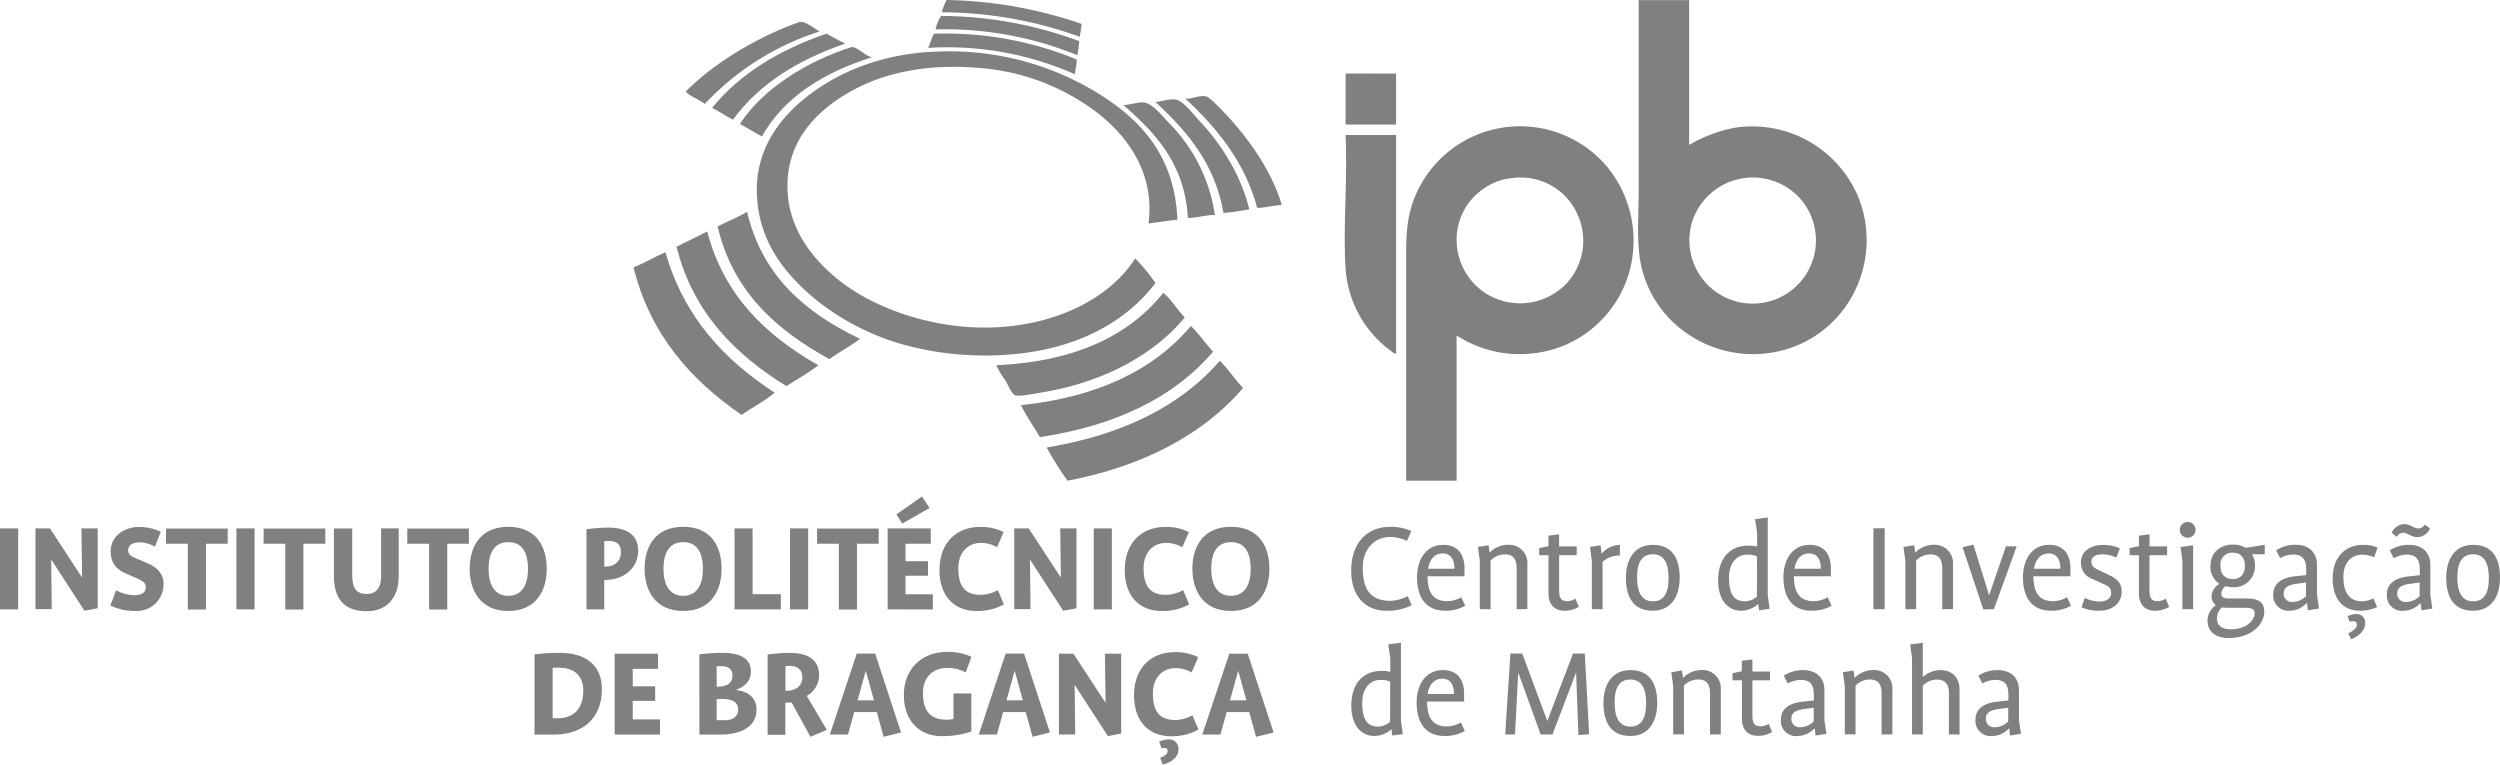 <svg xmlns="http://www.w3.org/2000/svg" viewBox="0 0 634.49 194.05">
	<defs>
		<style>
			.cls-1{
				fill:grey;
			}
		</style>
	</defs>
	<title>IPB-CIMO</title>
	<g id="Layer_2" data-name="Layer 2">
		<g id="Layer_1-2" data-name="Layer 1">
			<path class="cls-1" d="M315.49,98.47c-10.43,12.16-26,20-44.56,23.53a82.66,82.66,0,0,1-5.29-8.43c18.81-3.14,33.72-10.21,43.93-22C311.78,93.67,313.39,96.31,315.49,98.47Z"/>
			<path class="cls-1" d="M307.86,89.27c-10.08,11.79-24.94,18.8-43.94,21.67-1.58-2.73-3.39-5.24-4.82-8.11,19.06-2,33.5-8.67,43.14-20.09C304.33,84.71,305.94,87.14,307.86,89.27Z"/>
			<path class="cls-1" d="M300.69,80.55c-7.66,9.34-20.49,16.42-36,19-1.64.27-5.76,1.16-7,.78-1-.32-1.86-2.7-2.5-3.74a21.65,21.65,0,0,1-2.33-3.9c19.37-.88,33.38-7.12,42.38-18.38C297.37,76.08,298.74,78.6,300.69,80.55Z"/>
			<path class="cls-1" d="M168.88,64c4.7,16.45,14.92,27.35,27.74,35.67-2.55,2.14-5.67,3.7-8.42,5.63-12.79-8.83-23.07-20.14-27.42-37.41C163.59,66.73,166.07,65.23,168.88,64Z"/>
			<path class="cls-1" d="M207.68,92.7c-2.5,2-5.4,3.53-8.1,5.3-13-8.07-23.62-18.55-27.89-35.37,2.54-1.34,5.27-2.52,7.79-3.9C183.78,75.15,194.5,85.16,207.68,92.7Z"/>
			<path class="cls-1" d="M218.27,86c-2.43,1.87-5.3,3.32-7.79,5.15-13.3-7.37-24.41-16.94-28.35-33.66,2.42-1.31,5.14-2.34,7.48-3.73C193.47,70.18,204.54,79.44,218.27,86Z"/>
			<path class="cls-1" d="M308.33,54.53c-2.4.06-4.89.82-6.85.78-.8-14.12-8.74-21.91-16.37-28.67,1.55.05,3.61-.8,5.3-.62,2.07.23,5,3.84,6.38,5.3A41.72,41.72,0,0,1,308.33,54.53Z"/>
			<path class="cls-1" d="M317.05,53.12a65.31,65.31,0,0,1-6.55.94c-2.17-12.88-9.74-21.2-17.28-28.2,1.45,0,3.38-.8,5-.62,2.1.24,4.83,4,6.22,5.46C310,36.59,315,44.53,317.05,53.12Z"/>
			<path class="cls-1" d="M325.3,52c-2.18.15-4,.69-6.22.78-3.21-12-10.62-20.66-18.24-27.74,1.42.16,3.58-.91,5.15-.62.81.15,2.47,1.86,3.43,2.8C315.77,33.62,322.57,42.62,325.3,52Z"/>
			<path class="cls-1" d="M298.82,55.77c-2.54.22-4.85.66-7.32.94,1.68-13.47-6.06-23-14-28.83A56.28,56.28,0,0,0,249,17.29c-12.72-1.18-23.84.85-32.57,5.62-8.57,4.68-17.42,12.65-16.51,26.16.64,9.63,6.66,17,12.93,22C219.48,76.3,228,79.91,237,81.79c21.12,4.44,42.25-2.39,51.11-16.2a46.49,46.49,0,0,1,5.14,6.24c-5.73,7.56-14.07,13-24.16,15.88-10.83,3.15-24.12,3.27-35.52.79a62.45,62.45,0,0,1-27.11-12.94c-7.17-6.12-13.62-13.87-14.34-25.55-.77-12.72,6.8-21.43,14.65-26.95,8.32-5.86,19-9.73,32.1-10A71.85,71.85,0,0,1,279.19,24C289.49,30.51,298.17,39.55,298.82,55.77Z"/>
			<path class="cls-1" d="M221.39,14.49c-12.17,3.88-22.21,9.88-28,20.1-2-.89-3.65-2.15-5.6-3.12,5.8-9,17.16-16,28.2-19.47C217.39,11.53,219.82,14.54,221.39,14.49Z"/>
			<path class="cls-1" d="M214.53,11.06c-11.86,4.08-21.78,10.1-28.51,19.32-1.85-.9-3.41-2.09-5.29-3,7.13-8.79,17.14-14.73,29-18.84C211.34,9.38,212.87,10.29,214.53,11.06Z"/>
			<path class="cls-1" d="M273.27,15.11c0,1.38-.34,2.47-.47,3.74a79.94,79.94,0,0,0-37.23-6.7c.52-1.14.88-2.44,1.4-3.58A86.78,86.78,0,0,1,273.27,15.11Z"/>
			<path class="cls-1" d="M208,8a68.23,68.23,0,0,0-29.13,18.38c-1.45-1.2-3.53-1.76-4.84-3.12,7.11-7.27,18.3-13.92,28.67-17.6C204.15,5.1,206.66,7.2,208,8Z"/>
			<path class="cls-1" d="M238.84,4.05a101.57,101.57,0,0,1,35.06,6.39,29.29,29.29,0,0,1-.47,3.58,88.51,88.51,0,0,0-36-6.55A9.93,9.93,0,0,1,238.84,4.05Z"/>
			<path class="cls-1" d="M240.24,0a110.88,110.88,0,0,1,34.27,6.07c-.07,1.18-.33,2.16-.46,3.27A103.61,103.61,0,0,0,239,3.12,16.77,16.77,0,0,1,240.24,0Z"/>
			<path class="cls-1" d="M0,154.66V134.11H4.61v20.55Z"/>
			<path class="cls-1" d="M21.43,155l-8.43-13h0l.13,12.6H9V134.11h3.69l8.15,12.49h0l-.17-12.49h4.13v20.27Z"/>
			<path class="cls-1" d="M34.39,155.06A14.18,14.18,0,0,1,28,153.67l1.47-3.86A10.38,10.38,0,0,0,34,151.07c1.87,0,3-.65,3-2,0-1.23-.85-1.68-2.32-2.33l-2.59-1.12c-2.29-1-4-2.46-4-5.67,0-3.92,3.45-6.21,7.2-6.21a13,13,0,0,1,5.53,1.23l-1.5,3.76a8.8,8.8,0,0,0-3.79-1.1c-1.67,0-3,.62-3,2,0,1.22.92,1.63,2.05,2.11l2.66,1.13c2.53,1.06,4.27,2.69,4.27,5.29A6.76,6.76,0,0,1,34.39,155.06Z"/>
			<path class="cls-1" d="M52.26,138v16.69h-4.6V138H42.13v-3.86H57.79V138Z"/>
			<path class="cls-1" d="M60,154.66V134.11h4.61v20.55Z"/>
			<path class="cls-1" d="M77,138v16.69h-4.6V138H66.9v-3.86H82.56V138Z"/>
			<path class="cls-1" d="M93.07,155.13c-5.49,0-8.33-2.9-8.33-9v-12h4.65V146c0,3.45,1.19,4.75,3.68,4.75s3.65-1.71,3.65-4.41V134.11h4.47v12.08C101.19,151.75,98.16,155.13,93.07,155.13Z"/>
			<path class="cls-1" d="M113.51,138v16.69H108.9V138h-5.53v-3.86H119V138Z"/>
			<path class="cls-1" d="M129,155.06c-7.31,0-9.8-5.49-9.8-10.71s2.43-10.65,9.8-10.65,9.76,5.36,9.76,10.65S136.26,155.06,129,155.06Zm0-17.47c-3.42,0-5,2.56-5,6.76s1.61,6.86,5,6.86,5-2.63,5-6.86S132.44,137.59,129,137.59Z"/>
			<path class="cls-1" d="M153.66,147.18h-.3v7.48h-4.51V134.32a42.06,42.06,0,0,1,5.56-.41c4.82,0,7.55,2,7.55,5.77C162,144.32,158.13,147.18,153.66,147.18Zm.79-9.89a10.5,10.5,0,0,0-1.09.06v6.45h.3c2.15,0,3.93-1.26,3.93-3.65C157.59,138,156.29,137.29,154.45,137.29Z"/>
			<path class="cls-1" d="M173.39,155.06c-7.31,0-9.8-5.49-9.8-10.71s2.42-10.65,9.8-10.65,9.75,5.36,9.75,10.65S180.65,155.06,173.39,155.06Zm0-17.47c-3.42,0-5,2.56-5,6.76s1.61,6.86,5,6.86,5-2.63,5-6.86S176.83,137.59,173.39,137.59Z"/>
			<path class="cls-1" d="M186.42,154.66V134.11H191V150.8h7.17v3.86Z"/>
			<path class="cls-1" d="M200.51,154.66V134.11h4.6v20.55Z"/>
			<path class="cls-1" d="M217.5,138v16.69h-4.61V138h-5.52v-3.86H223V138Z"/>
			<path class="cls-1" d="M225.28,154.66V134.11h10.95V138h-6.41v4.43h5.7v3.69h-5.7v4.71h6.93v3.86ZM229,132.88l-1.5-2.32L234,126l1.91,2.93Z"/>
			<path class="cls-1" d="M247.72,155.06c-5.32,0-9.28-3.58-9.28-10.33,0-7.1,4.4-11,10.38-11a12.89,12.89,0,0,1,5.9,1.3l-1.67,3.86a8.19,8.19,0,0,0-4.17-1.1c-2.93,0-5.66,2.12-5.66,6.45,0,4.71,1.84,6.73,5.7,6.73a9.41,9.41,0,0,0,4.33-1.2l1.54,3.62A13.68,13.68,0,0,1,247.72,155.06Z"/>
			<path class="cls-1" d="M269.83,155l-8.43-13h0l.14,12.6h-4.13V134.11h3.68l8.16,12.49h0l-.17-12.49h4.13v20.27Z"/>
			<path class="cls-1" d="M277.58,154.66V134.11h4.6v20.55Z"/>
			<path class="cls-1" d="M294.74,155.06c-5.32,0-9.28-3.58-9.28-10.33,0-7.1,4.4-11,10.37-11a12.93,12.93,0,0,1,5.91,1.3l-1.68,3.86a8.12,8.12,0,0,0-4.16-1.1c-2.93,0-5.66,2.12-5.66,6.45,0,4.71,1.84,6.73,5.69,6.73a9.41,9.41,0,0,0,4.34-1.2l1.53,3.62A13.62,13.62,0,0,1,294.74,155.06Z"/>
			<path class="cls-1" d="M312.41,155.06c-7.3,0-9.79-5.49-9.79-10.71s2.42-10.65,9.79-10.65,9.76,5.36,9.76,10.65S319.68,155.06,312.41,155.06Zm0-17.47c-3.41,0-5,2.56-5,6.76s1.61,6.86,5,6.86,5-2.63,5-6.86S315.86,137.59,312.41,137.59Z"/>
			<path class="cls-1" d="M140.5,186.44h-4.84V166.07a57.89,57.89,0,0,1,6.38-.38c6.38,0,10.71,2.94,10.71,9.21C152.75,182.31,147.94,186.44,140.5,186.44Zm1.47-17c-.95,0-1.71.07-1.71.07v12.79h1.2c4,0,6.58-2.28,6.58-7.09C148,171.32,145.52,169.48,142,169.48Z"/>
			<path class="cls-1" d="M156,186.44V165.9H167v3.85h-6.41v4.44h5.69v3.68h-5.69v4.71h6.92v3.86Z"/>
			<path class="cls-1" d="M182.5,186.44h-5V166.07a50.93,50.93,0,0,1,5.76-.38c5,0,7.31,1.64,7.31,4.74,0,2.6-1.68,3.86-3.83,4.68v0c3.14.35,5.26,2.05,5.26,4.88C192,184.22,188.58,186.44,182.5,186.44Zm.45-17.37a7.46,7.46,0,0,0-1.06.07v5.15c2.15,0,4-.61,4-2.83C185.92,169.72,184.79,169.07,183,169.07Zm.17,8.33h-1.23v5.39h2c2.08,0,3.45-.92,3.45-2.66C187.35,178.18,185.88,177.4,183.12,177.4Z"/>
			<path class="cls-1" d="M205.7,187l-4.81-8.73a9.07,9.07,0,0,1-1.26.06h-.31v8.16h-4.5V166.1a46.26,46.26,0,0,1,5.56-.41c4.74,0,7.51,1.81,7.51,5.67a6.08,6.08,0,0,1-3.14,5.25l5.08,8.63ZM200.35,169a7.45,7.45,0,0,0-1,.07v6.25h.28c2.08,0,4-1,4-3.52C203.59,169.75,202.12,169,200.35,169Z"/>
			<path class="cls-1" d="M224.26,187l-1.74-6.28h-5.73l-1.57,5.7h-4.61l6.83-20.54h4.67l6.56,20Zm-4.53-16.76h0l-2.08,7.51h4.16Z"/>
			<path class="cls-1" d="M245.1,170.64a10.23,10.23,0,0,0-4.7-1.13c-3.55,0-6.15,2.26-6.15,6.38,0,4.58,1.88,6.76,6,6.76a11.23,11.23,0,0,0,1.74-.17V176h4.54v9.66a22.6,22.6,0,0,1-7.64,1.16c-5.6,0-9.49-4-9.49-10.38,0-6.72,4.61-11,11-11a14,14,0,0,1,6.15,1.26Z"/>
			<path class="cls-1" d="M262.06,187l-1.74-6.28h-5.73l-1.57,5.7h-4.61l6.82-20.54h4.68l6.55,20Zm-4.54-16.76h0l-2.08,7.51h4.16Z"/>
			<path class="cls-1" d="M281.17,186.81l-8.43-13h0l.14,12.59h-4.13V165.9h3.69l8.15,12.48h0l-.17-12.48h4.13v20.27Z"/>
			<path class="cls-1" d="M297.1,186.85c-5.32,0-9.28-3.59-9.28-10.34,0-7.1,4.4-11,10.37-11a12.93,12.93,0,0,1,5.91,1.29l-1.68,3.86a8.13,8.13,0,0,0-4.16-1.09c-2.93,0-5.66,2.11-5.66,6.45,0,4.71,1.84,6.72,5.7,6.72a9.41,9.41,0,0,0,4.33-1.2l1.54,3.62A13.69,13.69,0,0,1,297.1,186.85Zm-2,7.2-.65-1.71s1.88-.61,1.88-1.67a.75.75,0,0,0-.82-.85,2.19,2.19,0,0,0-.68.13l-.65-1.7a5.23,5.23,0,0,1,2.35-.58,2.33,2.33,0,0,1,2.56,2.49C299.11,193.19,295.12,194.05,295.12,194.05Z"/>
			<path class="cls-1" d="M318.79,187l-1.74-6.28h-5.73l-1.57,5.7h-4.61L312,165.9h4.67l6.56,20Zm-4.54-16.76h0l-2.08,7.51h4.16Z"/>
			<path class="cls-1" d="M471.06,48.71a29.22,29.22,0,0,1-.67,25.84,28.37,28.37,0,0,1-17.6,14.26,29.36,29.36,0,0,1-25.17-4.57A28,28,0,0,1,416,64c-.54-5-.11-10.49-.11-15.82V.37c0-.16,0-.32.11-.33h12.7V36.79a35.69,35.69,0,0,1,11.47-4.35,29.12,29.12,0,0,1,30.86,16.27ZM460.81,62.52a16.09,16.09,0,0,0-4.57-12.8,16.19,16.19,0,0,0-26.51,5.78,16.06,16.06,0,1,0,31.08,7Z"/>
			<path class="cls-1" d="M408,42.47a29.59,29.59,0,0,1,5.46,26.74,28.8,28.8,0,0,1-16.26,18.37,30,30,0,0,1-14.82,2.12,29.54,29.54,0,0,1-12.7-4.57V122H356.88V63.86c0-5.26.45-9.1,1.79-12.81A28.86,28.86,0,0,1,408,42.47Zm-10.8,29.85a15.91,15.91,0,0,0,4.56-12.58,16.54,16.54,0,0,0-4.56-10,15.85,15.85,0,0,0-13.15-4.57A15.1,15.1,0,0,0,376.38,48a15.54,15.54,0,0,0-6.69,13,16.12,16.12,0,0,0,9.47,14.58A16.33,16.33,0,0,0,397.21,72.32Z"/>
			<path class="cls-1" d="M354.32,34.27V89.7c-.47.15-.92-.33-1.22-.56a28.31,28.31,0,0,1-11.59-20.83c-.69-11.09.51-22.15,0-33.7,0-.16,0-.31.11-.34Z"/>
			<path class="cls-1" d="M354.32,18.68V31.6H341.51V19c0-.16,0-.32.11-.34Z"/>
			<path class="cls-1" d="M351.8,155c-5,0-8.87-3.38-8.87-10.2,0-7.27,4.3-11.09,9.83-11.09a12.23,12.23,0,0,1,5.42,1.09l-1.09,2.49a9.85,9.85,0,0,0-4.37-1c-3.58,0-6.86,2.76-6.86,7.81,0,5.63,2.08,8.39,7.07,8.39a10.76,10.76,0,0,0,4.36-1.19l1,2.29A13.24,13.24,0,0,1,351.8,155Z"/>
			<path class="cls-1" d="M366.78,155c-4.71,0-7.14-3.17-7.14-8.46,0-4.95,2.6-8.26,6.62-8.26,3.86,0,5.43,2.56,5.43,6.07v1.91h-9.38c0,4.27,1.57,6.32,5.05,6.32a7.42,7.42,0,0,0,3.51-1l1,2.15A10,10,0,0,1,366.78,155Zm-.65-14.54c-2.05,0-3.35,1.61-3.69,3.89h6.69C369.13,142,368.24,140.46,366.13,140.46Z"/>
			<path class="cls-1" d="M384.92,154.62V144.25c0-2.35-.88-3.55-3-3.55a5.18,5.18,0,0,0-3.62,1.54v12.38h-2.73V142.34l-.48-3.52,2.7-.44.27,1.88h0a6.65,6.65,0,0,1,4.74-2,4.63,4.63,0,0,1,4.84,5v11.32Z"/>
			<path class="cls-1" d="M397,155c-2.45,0-4-1.61-4-4.34v-9.76h-2.36v-1.81l2.36-.47v-2.67l2.69-.34v3.07h4.47v2.22H395.7v8.84c0,2.15.55,2.83,2.12,2.83a3.58,3.58,0,0,0,2-.65l.89,2.09A6.71,6.71,0,0,1,397,155Z"/>
			<path class="cls-1" d="M406.72,142.61v12H404V142.34l-.47-3.52,2.69-.44.27,2.18h0a6,6,0,0,1,4.64-2.25V141A6.12,6.12,0,0,0,406.72,142.61Z"/>
			<path class="cls-1" d="M419.48,155c-5.05,0-6.83-3.58-6.83-8.36s2.22-8.36,6.83-8.36c5,0,6.82,3.58,6.82,8.36S424.08,155,419.48,155Zm0-14.33c-2.63,0-4,1.84-4,5.87s1.33,6.07,4,6.07,4-1.88,4-5.9S422.17,140.67,419.48,140.67Z"/>
			<path class="cls-1" d="M446.46,154.9l-.24-1.61h0a6.56,6.56,0,0,1-4.3,1.71c-3.51,0-5.87-2.9-5.87-7.64,0-5.5,2.83-8.88,7.68-8.88a8.37,8.37,0,0,1,2.22.24v-3.44l-.51-3.52,3.2-.44V151l.48,3.51Zm-.54-13.69a5.85,5.85,0,0,0-2.46-.44c-3.11,0-4.64,2.7-4.64,5.73,0,3.86,1,6.11,4,6.11a4.77,4.77,0,0,0,3.08-1.19Z"/>
			<path class="cls-1" d="M459.77,155c-4.71,0-7.14-3.17-7.14-8.46,0-4.95,2.6-8.26,6.62-8.26,3.86,0,5.43,2.56,5.43,6.07v1.91H455.3c0,4.27,1.57,6.32,5.05,6.32a7.42,7.42,0,0,0,3.51-1l1,2.15A10,10,0,0,1,459.77,155Zm-.65-14.54c-2.05,0-3.35,1.61-3.69,3.89h6.69C462.12,142,461.23,140.46,459.12,140.46Z"/>
			<path class="cls-1" d="M475.46,154.62V134.08h2.86v20.54Z"/>
			<path class="cls-1" d="M492.93,154.62V144.25c0-2.35-.89-3.55-3-3.55a5.18,5.18,0,0,0-3.62,1.54v12.38h-2.73V142.34l-.48-3.52,2.7-.44.27,1.88h0a6.65,6.65,0,0,1,4.74-2,4.63,4.63,0,0,1,4.85,5v11.32Z"/>
			<path class="cls-1" d="M506.05,154.59l-2.69.1-5.26-15.8,2.73-.68,4,12.86h0l4.27-12.42h2.73Z"/>
			<path class="cls-1" d="M520.55,155c-4.71,0-7.13-3.17-7.13-8.46,0-4.95,2.59-8.26,6.62-8.26,3.86,0,5.43,2.56,5.43,6.07v1.91h-9.39c0,4.27,1.57,6.32,5,6.32a7.46,7.46,0,0,0,3.52-1l1,2.15A9.9,9.9,0,0,1,520.55,155Zm-.65-14.54c-2,0-3.34,1.61-3.68,3.89h6.69C522.91,142,522,140.46,519.9,140.46Z"/>
			<path class="cls-1" d="M532.87,155a10.88,10.88,0,0,1-4.58-.86l.82-2.39a8.9,8.9,0,0,0,3.62.92c1.84,0,3.07-.71,3.07-2.21,0-1.16-.61-1.64-1.67-2.12l-3-1.36a4.34,4.34,0,0,1-3-4.2c0-3,2.66-4.47,5.56-4.47a10.28,10.28,0,0,1,4.34.85l-.92,2.36a8.26,8.26,0,0,0-3.45-.82c-1.74,0-2.87.54-2.87,1.91,0,1.19,1,1.67,1.68,2l3,1.43c2.12,1,3,2.25,3,4C538.56,152.88,536.28,155,532.87,155Z"/>
			<path class="cls-1" d="M546.85,155c-2.45,0-4-1.61-4-4.34v-9.76h-2.36v-1.81l2.36-.47v-2.67l2.69-.34v3.07H550v2.22h-4.47v8.84c0,2.15.55,2.83,2.12,2.83a3.58,3.58,0,0,0,2-.65l.88,2.09A6.67,6.67,0,0,1,546.85,155Z"/>
			<path class="cls-1" d="M555.28,136.47a2,2,0,1,1,1.94-2A2,2,0,0,1,555.28,136.47Zm-1.4,18.15V142.34l-.48-3.52,3.21-.44v16.24Z"/>
			<path class="cls-1" d="M571.55,140.67a5.64,5.64,0,0,1,.75,2.93,5.29,5.29,0,0,1-5.63,5.43,7.75,7.75,0,0,1-1.8-.24,2.25,2.25,0,0,0-1.1,1.84c0,1.06.79,1.26,1.88,1.26h4.57c2.8,0,4.44.86,4.44,3.35,0,3.14-3.21,6.69-9,6.69-3.35,0-5.4-1.64-5.4-4.44a4.8,4.8,0,0,1,2.15-3.92,2.52,2.52,0,0,1-1.12-2.26,3.87,3.87,0,0,1,2-3.13A5.13,5.13,0,0,1,561,143.6c0-3.24,2.38-5.39,5.69-5.39a6.18,6.18,0,0,1,3.25.82l4.84-.75v2.39Zm-1.94,13.58h-4.3a10.15,10.15,0,0,1-1.37-.1,3.73,3.73,0,0,0-1.29,2.73c0,1.84,1.12,2.83,3.58,2.83,3.92,0,6-2.32,6-4.06C572.27,154.49,571.28,154.25,569.61,154.25Zm-2.94-14a3,3,0,0,0-3.13,3.34c0,2.25,1.26,3.38,3.13,3.38s3.08-1.19,3.08-3.38S568.52,140.26,566.67,140.26Z"/>
			<path class="cls-1" d="M585.74,154.9,585.5,153h0a6.06,6.06,0,0,1-4.33,2,3.86,3.86,0,0,1-4.23-4.13c0-2.86,2.25-4.26,5.49-4.6l2.87-.31v-1.43c0-2.22-.68-3.79-3.31-3.79a7.08,7.08,0,0,0-3.31.92l-1-2a9,9,0,0,1,5-1.4c3.21,0,5.36,1.88,5.36,5.05v7.61l.51,3.51Zm-.48-7.07-2.49.35c-2,.27-3.17.92-3.17,2.38a2.05,2.05,0,0,0,2.18,2.22,4.91,4.91,0,0,0,3.48-1.47Z"/>
			<path class="cls-1" d="M602.56,141.42a8.31,8.31,0,0,0-3-.65c-3,0-4.81,2.25-4.81,5.63,0,4.27,1.68,6.21,4.75,6.21a7,7,0,0,0,2.86-.75l.93,2.22a10.4,10.4,0,0,1-4.34.92c-4.57,0-6.93-3.28-6.93-8.16,0-5.87,3.62-8.56,7.68-8.56a10,10,0,0,1,3.72.68Zm-5.84,20.81-.75-1.46s2.19-1.06,2.19-2.12c0-.65-.24-1-1-1a2.47,2.47,0,0,0-.82.17l-.51-1.4a4.39,4.39,0,0,1,2.22-.58,2.15,2.15,0,0,1,2.22,2.35C600.24,161,596.72,162.23,596.72,162.23Z"/>
			<path class="cls-1" d="M614.57,154.9l-.24-1.88h0a6.06,6.06,0,0,1-4.33,2,3.86,3.86,0,0,1-4.23-4.13c0-2.86,2.25-4.26,5.49-4.6l2.87-.31v-1.43c0-2.22-.68-3.79-3.31-3.79a7.08,7.08,0,0,0-3.31.92l-1-2a9,9,0,0,1,4.95-1.4c3.2,0,5.35,1.88,5.35,5.05v7.61l.51,3.51Zm-1.16-18.57c-1.2,0-2.53-1.12-3.42-1.12a2,2,0,0,0-1.7,1.06L607,135.21a3.67,3.67,0,0,1,3.31-2.19c1.19,0,2.49,1.1,3.41,1.1a2,2,0,0,0,1.7-1l1.3,1A3.6,3.6,0,0,1,613.41,136.33Zm.68,11.5-2.49.35c-2.05.27-3.18.92-3.18,2.38a2.06,2.06,0,0,0,2.19,2.22,4.91,4.91,0,0,0,3.48-1.47Z"/>
			<path class="cls-1" d="M627.66,155c-5,0-6.82-3.58-6.82-8.36s2.22-8.36,6.82-8.36c5.06,0,6.83,3.58,6.83,8.36S632.27,155,627.66,155Zm0-14.33c-2.62,0-4,1.84-4,5.87s1.33,6.07,4,6.07,4-1.88,4-5.9S630.36,140.67,627.66,140.67Z"/>
			<path class="cls-1" d="M353.37,186.68l-.24-1.6h0a6.66,6.66,0,0,1-4.3,1.71c-3.52,0-5.87-2.9-5.87-7.65,0-5.49,2.83-8.87,7.68-8.87a8.29,8.29,0,0,1,2.21.24v-3.45l-.51-3.51,3.21-.44v19.68l.48,3.52ZM352.82,173a5.76,5.76,0,0,0-2.45-.44c-3.11,0-4.64,2.69-4.64,5.73,0,3.86,1,6.11,4,6.11a4.71,4.71,0,0,0,3.07-1.2Z"/>
			<path class="cls-1" d="M366.67,186.79c-4.71,0-7.13-3.18-7.13-8.47,0-4.94,2.6-8.25,6.62-8.25,3.86,0,5.43,2.56,5.43,6.07v1.91H362.2c0,4.27,1.57,6.31,5.05,6.31a7.42,7.42,0,0,0,3.52-1l1,2.15A9.9,9.9,0,0,1,366.67,186.79ZM366,172.25c-2,0-3.35,1.6-3.69,3.89H369C369,173.75,368.14,172.25,366,172.25Z"/>
			<path class="cls-1" d="M400.59,186.55l-.58-15.9h0l-6,15.76h-3l-5.69-15.73h0l-.82,15.73h-2.49l1.33-20.54h3L392.7,183h0l6.52-17.13h3l1.09,20.47Z"/>
			<path class="cls-1" d="M413.78,186.79c-5,0-6.83-3.59-6.83-8.36s2.22-8.36,6.83-8.36c5.05,0,6.82,3.58,6.82,8.36S418.39,186.79,413.78,186.79Zm0-14.33c-2.63,0-4,1.84-4,5.86s1.33,6.08,4,6.08,4-1.88,4-5.91S416.48,172.46,413.78,172.46Z"/>
			<path class="cls-1" d="M434,186.41V176c0-2.36-.89-3.55-3-3.55a5.18,5.18,0,0,0-3.62,1.54v12.38h-2.73V174.13l-.48-3.52,2.7-.44.27,1.88h0a6.65,6.65,0,0,1,4.74-2,4.63,4.63,0,0,1,4.85,5v11.33Z"/>
			<path class="cls-1" d="M446.09,186.75c-2.46,0-4-1.6-4-4.33v-9.76H439.7v-1.81l2.36-.48v-2.66l2.7-.34v3.07h4.47v2.22h-4.47v8.84c0,2.15.54,2.83,2.11,2.83a3.58,3.58,0,0,0,2-.65l.89,2.08A6.61,6.61,0,0,1,446.09,186.75Z"/>
			<path class="cls-1" d="M460.79,186.68l-.24-1.87h0a6.08,6.08,0,0,1-4.34,2,3.86,3.86,0,0,1-4.23-4.13c0-2.86,2.25-4.26,5.5-4.6l2.86-.31v-1.44c0-2.21-.68-3.78-3.31-3.78a7.08,7.08,0,0,0-3.31.92l-1-2a9,9,0,0,1,4.95-1.4c3.21,0,5.36,1.87,5.36,5.05v7.61l.51,3.51Zm-.48-7.06-2.49.34c-2.05.28-3.17.92-3.17,2.39a2.05,2.05,0,0,0,2.18,2.22,4.87,4.87,0,0,0,3.48-1.47Z"/>
			<path class="cls-1" d="M477.54,186.41V176c0-2.36-.89-3.55-3-3.55a5.17,5.17,0,0,0-3.61,1.54v12.38h-2.73V174.13l-.48-3.52,2.7-.44.27,1.88h0a6.69,6.69,0,0,1,4.75-2,4.63,4.63,0,0,1,4.84,5v11.33Z"/>
			<path class="cls-1" d="M494.63,186.41V176c0-2.32-.92-3.52-3.1-3.52A5.09,5.09,0,0,0,488,174v12.38h-2.73V167.06l-.48-3.51,3.21-.44v8.73h0a6.75,6.75,0,0,1,4.51-1.77c2.73,0,4.81,1.7,4.81,5v11.33Z"/>
			<path class="cls-1" d="M510.16,186.68l-.24-1.87h0a6.06,6.06,0,0,1-4.33,2,3.86,3.86,0,0,1-4.23-4.13c0-2.86,2.25-4.26,5.49-4.6l2.87-.31v-1.44c0-2.21-.69-3.78-3.31-3.78a7.08,7.08,0,0,0-3.31.92l-1-2a9,9,0,0,1,4.95-1.4c3.2,0,5.35,1.87,5.35,5.05v7.61l.52,3.51Zm-.48-7.06-2.49.34c-2.05.28-3.18.92-3.18,2.39a2.06,2.06,0,0,0,2.19,2.22,4.91,4.91,0,0,0,3.48-1.47Z"/>
		</g>
	</g>
</svg>
